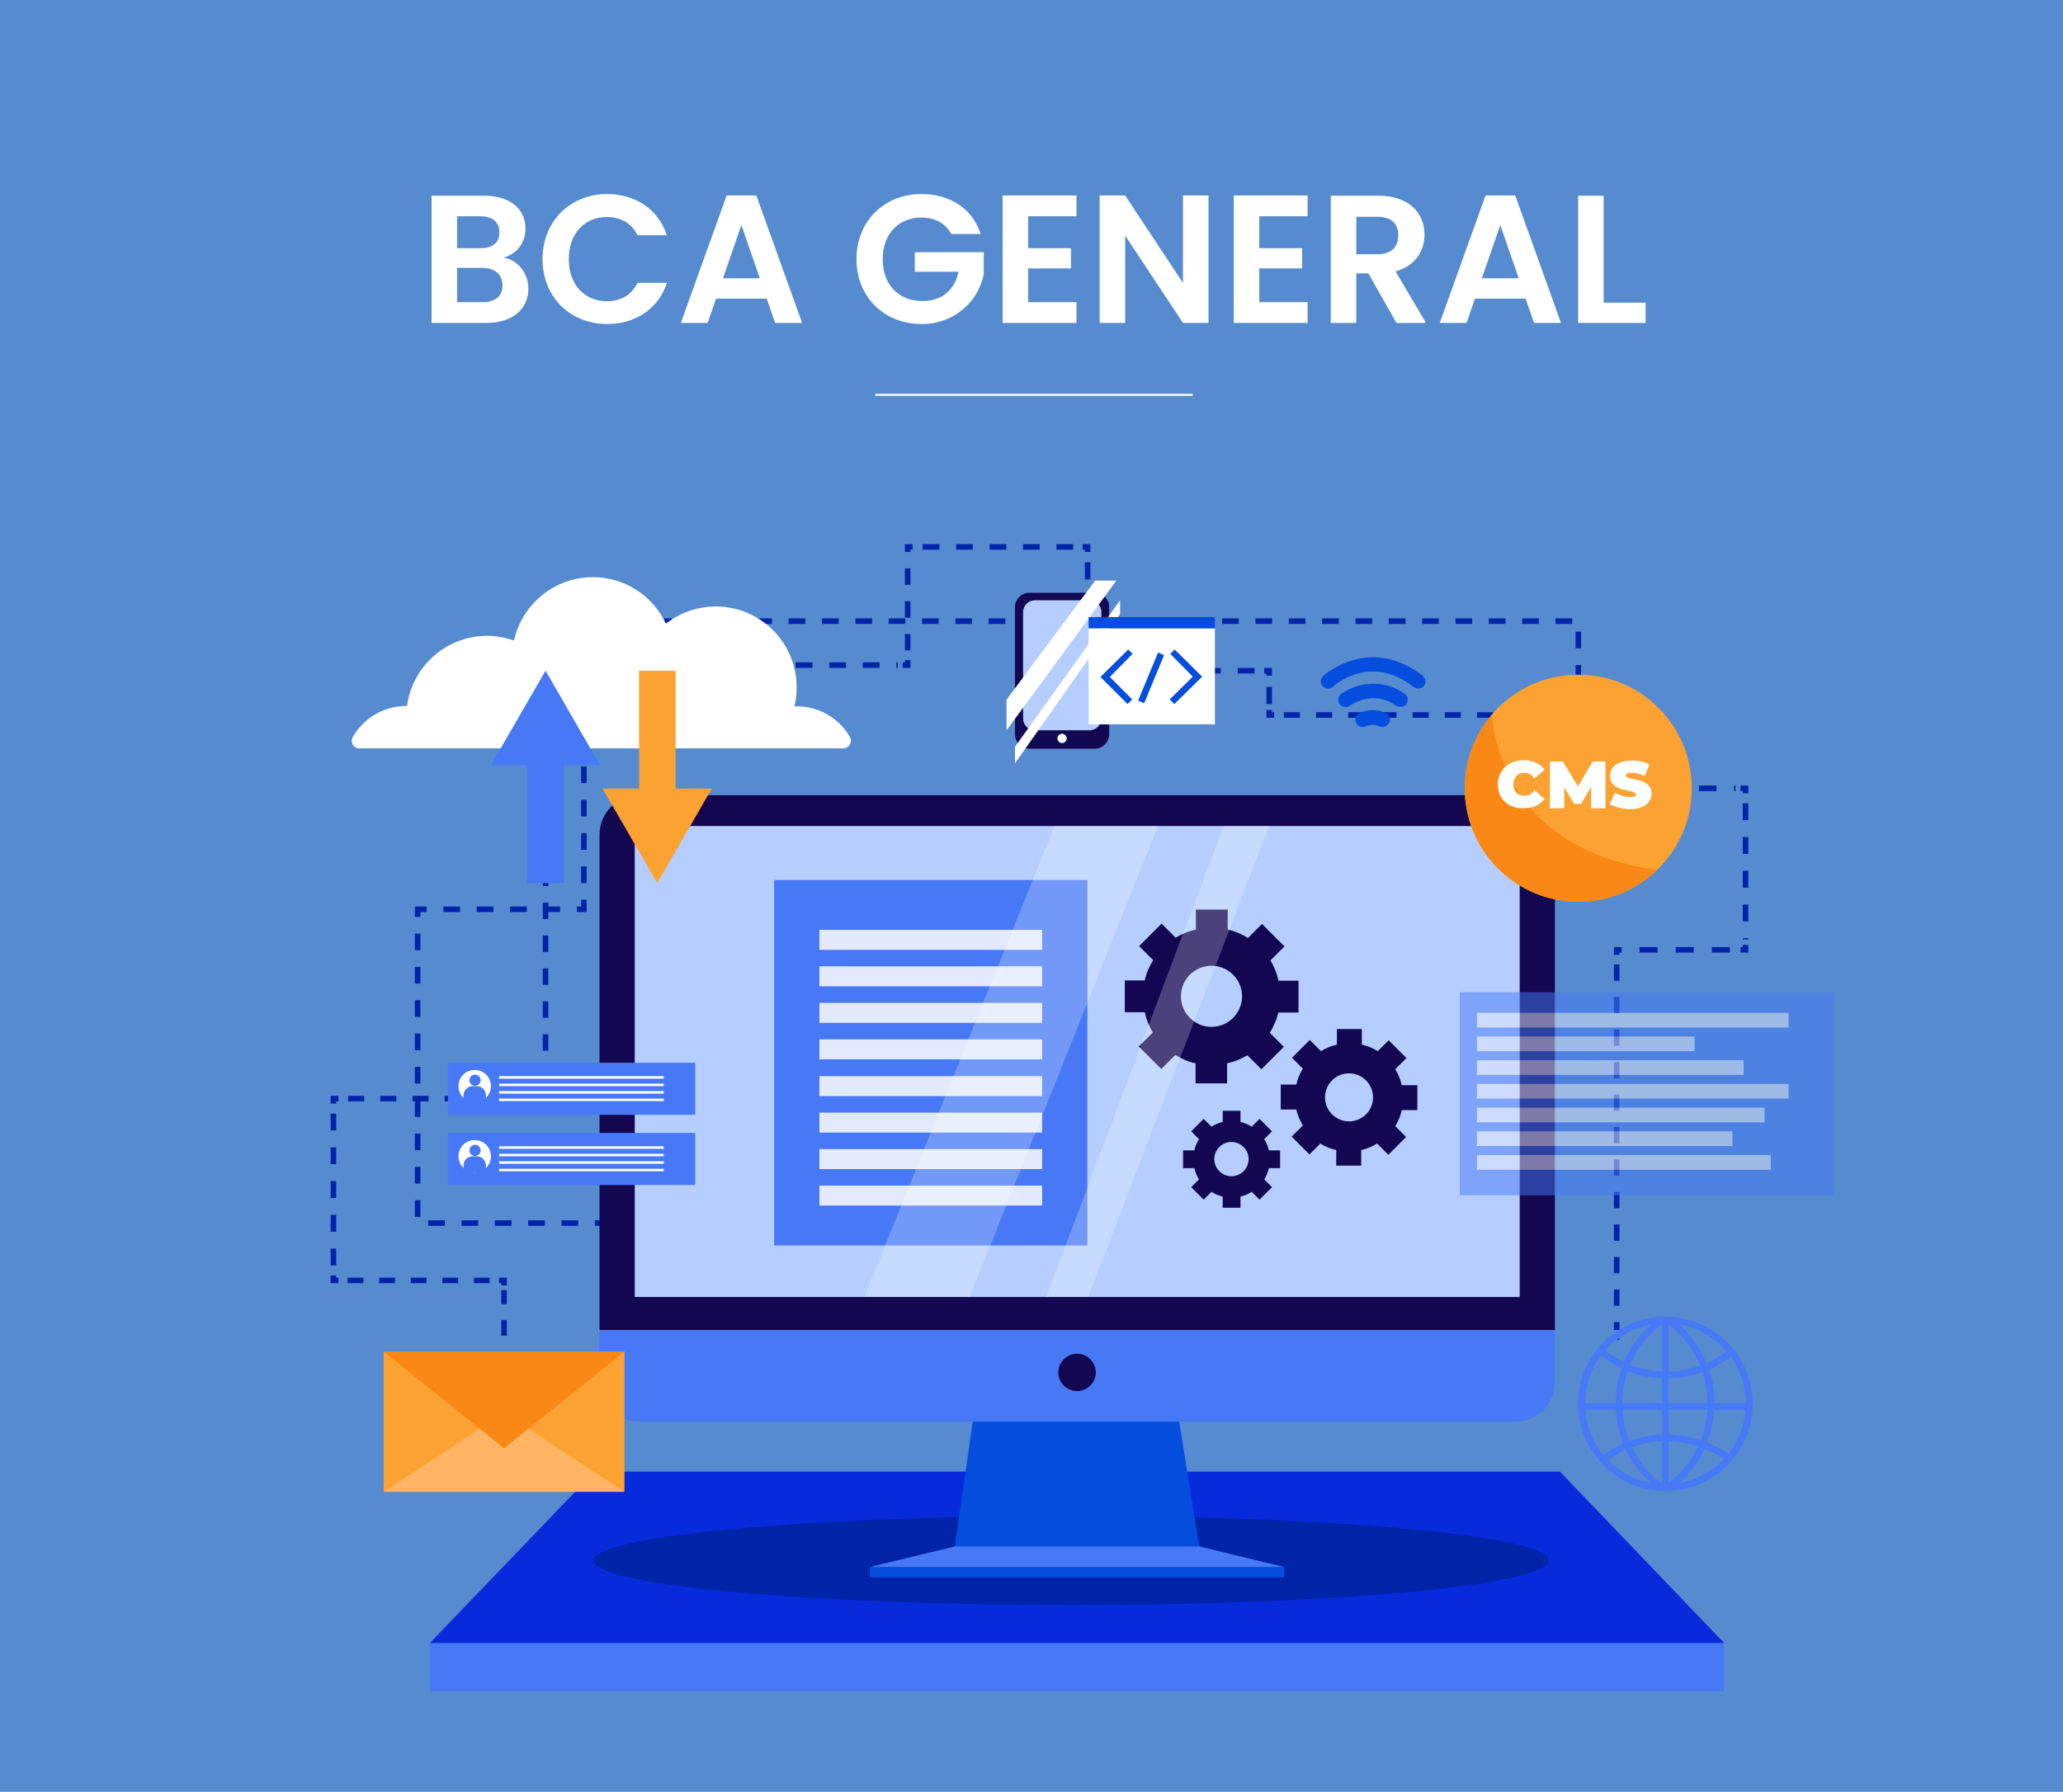 <svg width="396" height="344" viewBox="0 0 396 344" fill="none" xmlns="http://www.w3.org/2000/svg">
<path d="M396 0H0V344H396V0Z" fill="#568BCF"/>
<path d="M96.456 54.79C96.456 56.855 95.056 58.01 92.676 58.01H87.741V51.43H92.571C94.951 51.43 96.456 52.69 96.456 54.79ZM95.861 44.605C95.861 46.6 94.531 47.65 92.221 47.65H87.741V41.525H92.221C94.531 41.525 95.861 42.645 95.861 44.605ZM101.426 55.385C101.426 52.515 99.466 49.96 96.701 49.47C99.081 48.7 100.866 46.845 100.866 43.87C100.866 40.23 98.031 37.57 92.921 37.57H82.841V62H93.376C98.451 62 101.426 59.27 101.426 55.385ZM104.142 49.75C104.142 57.065 109.497 62.21 116.532 62.21C121.957 62.21 126.367 59.34 128.012 54.3H122.377C121.222 56.68 119.122 57.835 116.497 57.835C112.227 57.835 109.182 54.685 109.182 49.75C109.182 44.78 112.227 41.665 116.497 41.665C119.122 41.665 121.222 42.82 122.377 45.165H128.012C126.367 40.16 121.957 37.255 116.532 37.255C109.497 37.255 104.142 42.435 104.142 49.75ZM148.787 62H153.967L145.182 37.535H139.477L130.692 62H135.837L137.447 57.345H147.177L148.787 62ZM145.847 53.425H138.777L142.312 43.205L145.847 53.425ZM176.86 37.255C169.79 37.255 164.4 42.435 164.4 49.75C164.4 57.065 169.79 62.21 176.895 62.21C183.405 62.21 187.85 57.66 188.83 52.69V48.42H175.6V52.165H184C183.265 55.63 180.85 57.8 177.07 57.8C172.52 57.8 169.44 54.72 169.44 49.75C169.44 44.885 172.485 41.77 176.86 41.77C179.45 41.77 181.48 42.855 182.6 44.92H188.235C186.66 40.02 182.32 37.255 176.86 37.255ZM206.631 37.535H192.456V62H206.631V58.01H197.356V51.535H205.581V47.65H197.356V41.525H206.631V37.535ZM227.078 37.535V54.335L215.983 37.535H211.083V62H215.983V45.235L227.078 62H231.978V37.535H227.078ZM250.996 37.535H236.821V62H250.996V58.01H241.721V51.535H249.946V47.65H241.721V41.525H250.996V37.535ZM268.399 45.165C268.399 47.37 267.174 48.805 264.444 48.805H260.349V41.63H264.444C267.174 41.63 268.399 42.995 268.399 45.165ZM255.449 37.57V62H260.349V52.48H262.659L268.049 62H273.719L267.874 52.095C271.794 51.045 273.439 48.035 273.439 45.06C273.439 40.965 270.499 37.57 264.619 37.57H255.449ZM294.461 62H299.641L290.856 37.535H285.151L276.366 62H281.511L283.121 57.345H292.851L294.461 62ZM291.521 53.425H284.451L287.986 43.205L291.521 53.425ZM302.924 37.57V62H315.874V58.115H307.824V37.57H302.924Z" fill="white"/>
<line x1="168" y1="75.8" x2="228.959" y2="75.8" stroke="white" stroke-width="0.399"/>
<path d="M302.962 137.273V119.25H112.08V127.274V174.575H80.166V234.81H119.864" stroke="#0024A8" stroke-width="1.066" stroke-miterlimit="10" stroke-dasharray="3.2 3.2"/>
<path d="M96.752 271.274V270.316" stroke="#0024A8" stroke-width="1.066" stroke-miterlimit="10"/>
<path d="M96.752 268.519V247.683" stroke="#0024A8" stroke-width="1.066" stroke-miterlimit="10" stroke-dasharray="3.02 3.02"/>
<path d="M96.752 246.785V245.827H95.794" stroke="#0024A8" stroke-width="1.066" stroke-miterlimit="10"/>
<path d="M93.998 245.827H65.856" stroke="#0024A8" stroke-width="1.066" stroke-miterlimit="10" stroke-dasharray="3.03 3.03"/>
<path d="M64.958 245.827H64V244.869" stroke="#0024A8" stroke-width="1.066" stroke-miterlimit="10"/>
<path d="M64 242.953V212.835" stroke="#0024A8" stroke-width="1.066" stroke-miterlimit="10" stroke-dasharray="3.24 3.24"/>
<path d="M64 211.877V210.919H64.958" stroke="#0024A8" stroke-width="1.066" stroke-miterlimit="10"/>
<path d="M66.814 210.919H102.859" stroke="#0024A8" stroke-width="1.066" stroke-miterlimit="10" stroke-dasharray="3.09 3.09"/>
<path d="M103.757 210.919H104.715V209.961" stroke="#0024A8" stroke-width="1.066" stroke-miterlimit="10"/>
<path d="M104.715 208.045V129.609" stroke="#0024A8" stroke-width="1.066" stroke-miterlimit="10" stroke-dasharray="3.16 3.16"/>
<path d="M104.715 128.651V127.693H105.673" stroke="#0024A8" stroke-width="1.066" stroke-miterlimit="10"/>
<path d="M107.649 127.693H172.314" stroke="#0024A8" stroke-width="1.066" stroke-miterlimit="10" stroke-dasharray="3.22 3.22"/>
<path d="M173.272 127.693H174.23V126.735" stroke="#0024A8" stroke-width="1.066" stroke-miterlimit="10"/>
<path d="M174.23 124.878V106.916" stroke="#0024A8" stroke-width="1.066" stroke-miterlimit="10" stroke-dasharray="3.15 3.15"/>
<path d="M174.23 105.958V105H175.188" stroke="#0024A8" stroke-width="1.066" stroke-miterlimit="10"/>
<path d="M177.104 105H206.862" stroke="#0024A8" stroke-width="1.066" stroke-miterlimit="10" stroke-dasharray="3.21 3.21"/>
<path d="M207.82 105H208.778V105.958" stroke="#0024A8" stroke-width="1.066" stroke-miterlimit="10"/>
<path d="M208.778 107.934V126.795" stroke="#0024A8" stroke-width="1.066" stroke-miterlimit="10" stroke-dasharray="3.31 3.31"/>
<path d="M208.778 127.812V128.771H209.736" stroke="#0024A8" stroke-width="1.066" stroke-miterlimit="10"/>
<path d="M211.652 128.77H241.71" stroke="#0024A8" stroke-width="1.066" stroke-miterlimit="10" stroke-dasharray="3.24 3.24"/>
<path d="M242.668 128.77H243.626V129.728" stroke="#0024A8" stroke-width="1.066" stroke-miterlimit="10"/>
<path d="M243.626 131.884V135.177" stroke="#0024A8" stroke-width="1.066" stroke-miterlimit="10" stroke-dasharray="3.66 3.66"/>
<path d="M243.626 136.315V137.273H244.584" stroke="#0024A8" stroke-width="1.066" stroke-miterlimit="10"/>
<path d="M246.44 137.273H301.046" stroke="#0024A8" stroke-width="1.066" stroke-miterlimit="10" stroke-dasharray="3.09 3.09"/>
<path d="M302.004 137.273H302.962V138.231" stroke="#0024A8" stroke-width="1.066" stroke-miterlimit="10"/>
<path d="M302.962 139.967V149.487" stroke="#0024A8" stroke-width="1.066" stroke-miterlimit="10" stroke-dasharray="2.91 2.91"/>
<path d="M302.962 150.386V151.344H303.92" stroke="#0024A8" stroke-width="1.066" stroke-miterlimit="10"/>
<path d="M305.896 151.344H333.139" stroke="#0024A8" stroke-width="1.066" stroke-miterlimit="10" stroke-dasharray="3.37 3.37"/>
<path d="M334.097 151.344H335.055V152.302" stroke="#0024A8" stroke-width="1.066" stroke-miterlimit="10"/>
<path d="M335.055 154.218V180.383" stroke="#0024A8" stroke-width="1.066" stroke-miterlimit="10" stroke-dasharray="3.24 3.24"/>
<path d="M335.055 181.401V182.359H334.097" stroke="#0024A8" stroke-width="1.066" stroke-miterlimit="10"/>
<path d="M332.062 182.359H312.303" stroke="#0024A8" stroke-width="1.066" stroke-miterlimit="10" stroke-dasharray="3.47 3.47"/>
<path d="M311.285 182.359H310.327V183.317" stroke="#0024A8" stroke-width="1.066" stroke-miterlimit="10"/>
<path d="M310.327 185.173V255.347" stroke="#0024A8" stroke-width="1.066" stroke-miterlimit="10" stroke-dasharray="3.12 3.12"/>
<path d="M310.327 256.245V257.203" stroke="#0024A8" stroke-width="1.066" stroke-miterlimit="10"/>
<path d="M330.924 315.462H82.501V324.742H330.924V315.462Z" fill="#4779F6"/>
<path d="M299.43 282.53H114.116L82.501 315.462H330.984L299.43 282.53Z" fill="#072BDB"/>
<path d="M205.605 308.157C256.232 308.157 297.274 304.323 297.274 299.595C297.274 294.866 256.232 291.032 205.605 291.032C154.978 291.032 113.936 294.866 113.936 299.595C113.936 304.323 154.978 308.157 205.605 308.157Z" fill="#0024A8"/>
<path d="M187.223 269.477L183.271 296.9H230.214L225.783 269.477H187.223Z" fill="#054DDD"/>
<path d="M246.5 300.852H166.985V302.828H246.5V300.852Z" fill="#054DDD"/>
<path d="M183.272 296.9L166.985 300.852H246.5L230.214 296.9H183.272Z" fill="#4779F6"/>
<path d="M298.472 255.347H115.074V160.265C115.074 156.074 118.486 152.661 122.678 152.661H290.867C295.059 152.661 298.472 156.074 298.472 160.265V255.347Z" fill="#130751"/>
<path d="M290.867 272.95H122.618C118.427 272.95 115.074 269.537 115.074 265.406V255.407H298.472V265.406C298.472 269.537 295.059 272.95 290.867 272.95Z" fill="#4779F6"/>
<path d="M291.706 158.588H121.839V249H291.706V158.588Z" fill="#B6CEFF"/>
<path d="M210.335 263.49C210.335 265.466 208.719 267.082 206.743 267.082C204.767 267.082 203.15 265.466 203.15 263.49C203.15 261.514 204.767 259.897 206.743 259.897C208.719 259.897 210.335 261.514 210.335 263.49Z" fill="#130751"/>
<path d="M208.719 168.947H148.604V239.121H208.719V168.947Z" fill="#4779F6"/>
<path d="M200.037 178.527H157.286V182.359H200.037V178.527Z" fill="#E4EAFE"/>
<path d="M200.037 185.532H157.286V189.364H200.037V185.532Z" fill="#E4EAFE"/>
<path d="M200.037 192.538H157.286V196.37H200.037V192.538Z" fill="#E4EAFE"/>
<path d="M200.037 199.543H157.286V203.375H200.037V199.543Z" fill="#E4EAFE"/>
<path d="M200.037 206.608H157.286V210.44H200.037V206.608Z" fill="#E4EAFE"/>
<path d="M200.037 213.614H157.286V217.446H200.037V213.614Z" fill="#E4EAFE"/>
<path d="M200.037 220.619H157.286V224.451H200.037V220.619Z" fill="#E4EAFE"/>
<path d="M200.037 227.625H157.286V231.457H200.037V227.625Z" fill="#E4EAFE"/>
<path d="M249.254 194.394V188.286H245.422C245.123 186.909 244.584 185.592 243.865 184.395L246.56 181.7L242.249 177.389L239.554 180.084C238.357 179.365 237.099 178.766 235.662 178.467V174.635H229.555V178.467C228.178 178.766 226.861 179.305 225.663 180.024L222.969 177.329L218.658 181.64L221.352 184.335C220.634 185.532 220.035 186.79 219.736 188.227H215.904V194.334H219.736C220.035 195.711 220.574 197.028 221.292 198.226L218.598 200.92L222.909 205.231L225.603 202.537C226.801 203.255 228.058 203.854 229.495 204.153V207.985H235.543V204.153C236.92 203.854 238.237 203.315 239.435 202.597L242.129 205.291L246.44 200.98L243.746 198.286C244.464 197.088 245.063 195.831 245.362 194.394H249.254ZM232.549 197.148C229.316 197.148 226.681 194.513 226.681 191.28C226.681 188.047 229.316 185.412 232.549 185.412C235.782 185.412 238.417 188.047 238.417 191.28C238.417 194.513 235.782 197.148 232.549 197.148Z" fill="#130751"/>
<path d="M272.067 213.135V208.345H269.073C268.833 207.267 268.414 206.249 267.815 205.291L269.971 203.136L266.558 199.723L264.462 201.818C263.564 201.22 262.487 200.8 261.409 200.561V197.567H256.619V200.561C255.541 200.8 254.523 201.22 253.565 201.818L251.41 199.663L247.997 203.076L250.092 205.171C249.494 206.069 249.074 207.147 248.835 208.225H245.841V213.015H248.835C249.074 214.093 249.494 215.111 250.092 216.069L247.937 218.224L251.35 221.637L253.445 219.541C254.343 220.14 255.421 220.559 256.499 220.799V223.792H261.289V220.799C262.367 220.559 263.385 220.14 264.343 219.541L266.498 221.697L269.911 218.284L267.815 216.188C268.414 215.29 268.833 214.212 269.073 213.135H272.067ZM258.954 215.29C256.379 215.29 254.343 213.195 254.343 210.68C254.343 208.105 256.439 206.069 258.954 206.069C261.529 206.069 263.564 208.165 263.564 210.68C263.564 213.254 261.469 215.29 258.954 215.29Z" fill="#130751"/>
<path d="M245.721 224.272V220.859H243.566C243.386 220.08 243.087 219.362 242.668 218.703L244.165 217.206L241.77 214.811L240.273 216.308C239.614 215.889 238.896 215.59 238.117 215.41V213.255H234.704V215.41C233.926 215.59 233.208 215.889 232.549 216.308L231.052 214.811L228.657 217.206L230.154 218.703C229.735 219.362 229.435 220.08 229.256 220.859H227.1V224.272H229.256C229.435 225.05 229.735 225.768 230.154 226.427L228.657 227.924L231.052 230.319L232.549 228.822C233.208 229.241 233.926 229.541 234.704 229.72V231.876H238.117V229.72C238.896 229.541 239.614 229.241 240.273 228.822L241.77 230.319L244.165 227.924L242.668 226.427C243.087 225.768 243.386 225.05 243.566 224.272H245.721ZM236.381 225.828C234.585 225.828 233.088 224.331 233.088 222.535C233.088 220.739 234.585 219.242 236.381 219.242C238.177 219.242 239.674 220.739 239.674 222.535C239.674 224.391 238.177 225.828 236.381 225.828Z" fill="#130751"/>
<path opacity="0.24" d="M202.432 158.588L165.908 249H186.146L222.31 158.588H202.432Z" fill="white"/>
<path opacity="0.24" d="M234.884 158.588L200.815 249H208.898L243.626 158.588H234.884Z" fill="white"/>
<path d="M265.361 139.548C265.181 139.548 264.941 139.488 264.762 139.428C263.504 138.829 262.247 139.368 262.187 139.428C261.469 139.787 260.63 139.488 260.331 138.769C259.972 138.111 260.271 137.273 260.93 136.913C261.05 136.853 263.445 135.656 266.019 136.913C266.738 137.273 266.977 138.111 266.678 138.769C266.378 139.248 265.899 139.548 265.361 139.548Z" fill="#054DDD"/>
<path d="M268.773 135.716C268.474 135.716 268.235 135.656 267.995 135.476C263.504 132.303 259.193 135.416 259.134 135.476C258.535 135.955 257.637 135.776 257.158 135.177C256.679 134.578 256.858 133.68 257.457 133.201C259.493 131.704 264.702 129.728 269.612 133.201C270.27 133.62 270.39 134.518 269.971 135.177C269.672 135.536 269.252 135.716 268.773 135.716Z" fill="#054DDD"/>
<path d="M272.186 132.183C271.887 132.183 271.588 132.064 271.348 131.884C262.966 125.417 256.2 131.525 255.9 131.824C255.361 132.363 254.463 132.303 253.924 131.764C253.386 131.225 253.445 130.327 253.984 129.788C254.044 129.728 262.786 121.765 273.085 129.728C273.683 130.207 273.803 131.106 273.324 131.704C273.025 132.004 272.606 132.183 272.186 132.183Z" fill="#054DDD"/>
<path d="M318.365 166.736C326.876 158.225 326.876 144.425 318.365 135.914C309.853 127.403 296.054 127.403 287.543 135.914C279.032 144.425 279.032 158.225 287.543 166.736C296.054 175.247 309.853 175.247 318.365 166.736Z" fill="#FCA232"/>
<path d="M286.317 137.273C283.084 141.045 281.168 146.014 281.168 151.343C281.168 163.378 290.927 173.138 302.962 173.138C308.83 173.138 314.159 170.803 318.051 167.031C293.083 163.498 287.454 147.152 286.317 137.273Z" fill="#F98816"/>
<path d="M287.514 150.625C287.514 147.871 289.61 145.955 292.484 145.955C294.22 145.955 295.598 146.613 296.496 147.751L294.58 149.427C294.041 148.769 293.442 148.35 292.604 148.35C291.346 148.35 290.508 149.248 290.508 150.565C290.508 151.942 291.346 152.78 292.604 152.78C293.382 152.78 294.041 152.421 294.58 151.703L296.496 153.379C295.598 154.517 294.22 155.176 292.484 155.176C289.61 155.295 287.514 153.379 287.514 150.625Z" fill="#FBFFFD"/>
<path d="M305.417 155.116V151.044L303.501 154.337H302.184L300.268 151.224V155.176H297.514V146.194H299.968L302.902 150.984L305.716 146.194H308.171V155.176H305.417V155.116Z" fill="#FBFFFD"/>
<path d="M309.01 154.397L309.968 152.182C310.806 152.661 311.944 153.02 312.902 153.02C313.74 153.02 314.039 152.84 314.039 152.541C314.039 151.403 309.07 152.302 309.07 149.008C309.07 147.332 310.447 146.015 313.261 146.015C314.458 146.015 315.716 146.254 316.614 146.793L315.716 149.008C314.818 148.589 313.979 148.35 313.201 148.35C312.303 148.35 312.063 148.589 312.063 148.889C312.063 149.966 317.033 149.068 317.033 152.361C317.033 153.978 315.656 155.355 312.842 155.355C311.465 155.295 309.908 154.936 309.01 154.397Z" fill="#FBFFFD"/>
<path d="M318.769 286.242H320.386C329.367 285.883 336.432 278.519 336.432 269.537C336.432 260.496 329.367 253.191 320.386 252.832H318.769C309.848 253.311 302.902 260.616 302.902 269.537C302.962 278.399 309.908 285.763 318.769 286.242ZM308.65 280.315C309.728 279.536 310.866 278.878 312.063 278.339C313.201 280.734 314.818 282.889 316.853 284.686C313.8 284.087 310.926 282.59 308.65 280.315ZM319.009 284.805C316.554 282.949 314.578 280.554 313.261 277.86C315.117 277.201 317.033 276.782 319.009 276.722V284.805ZM319.009 275.405C316.853 275.525 314.758 275.944 312.782 276.662C312.003 274.746 311.584 272.771 311.464 270.675H319.069V275.405H319.009ZM319.009 269.417H311.405C311.405 267.262 311.764 265.226 312.423 263.25C314.518 264.089 316.734 264.568 319.009 264.627V269.417ZM322.302 284.746C324.398 282.889 326.074 280.674 327.212 278.159C328.529 278.698 329.726 279.357 330.924 280.135C328.589 282.53 325.535 284.147 322.302 284.746ZM331.762 279.117C330.505 278.219 329.128 277.501 327.691 276.902C328.469 274.926 328.888 272.83 329.008 270.675H335.055C334.876 273.788 333.678 276.722 331.762 279.117ZM332.241 260.496C334.097 263.131 335.115 266.184 335.175 269.417H329.128C329.128 267.202 328.768 265.047 328.05 262.951C329.487 262.292 330.924 261.454 332.241 260.496ZM331.403 259.478C330.205 260.376 328.888 261.155 327.571 261.753C326.433 258.939 324.577 256.365 322.302 254.269C325.835 254.868 329.068 256.724 331.403 259.478ZM320.326 254.329C323.02 256.425 325.116 259.119 326.373 262.173C324.457 262.891 322.422 263.25 320.326 263.31V254.329ZM320.326 264.627C322.541 264.568 324.697 264.208 326.793 263.43C327.451 265.346 327.751 267.382 327.751 269.417H320.266V264.627H320.326ZM320.326 270.675H327.751C327.631 272.651 327.212 274.627 326.493 276.483C324.517 275.824 322.422 275.465 320.326 275.405V270.675ZM320.326 276.722C322.242 276.782 324.158 277.082 325.954 277.68C324.697 280.375 322.721 282.77 320.326 284.686V276.722ZM319.009 254.209V263.31C316.913 263.19 314.818 262.771 312.902 261.993C314.219 258.939 316.314 256.245 319.009 254.209ZM316.853 254.329C314.638 256.305 312.842 258.76 311.704 261.514C310.447 260.915 309.249 260.137 308.111 259.299C310.447 256.664 313.5 254.928 316.853 254.329ZM307.333 260.257C308.531 261.215 309.848 262.053 311.285 262.711C310.507 264.867 310.147 267.142 310.147 269.417H304.279C304.279 266.064 305.297 262.891 307.333 260.257ZM304.279 270.675H310.147C310.267 272.89 310.746 275.106 311.584 277.141C310.267 277.74 308.95 278.459 307.812 279.357C305.716 276.902 304.519 273.908 304.279 270.675Z" fill="#4779F6"/>
<path d="M133.455 204.034H85.974V214.033H133.455V204.034Z" fill="#4779F6"/>
<path d="M94.237 208.524C94.237 210.261 92.86 211.638 91.124 211.638C89.387 211.638 88.01 210.261 88.01 208.524C88.01 206.788 89.387 205.411 91.124 205.411C92.86 205.411 94.237 206.788 94.237 208.524Z" fill="white"/>
<path d="M92.261 207.387C92.261 207.985 91.782 208.464 91.183 208.464C90.585 208.464 90.106 207.985 90.106 207.387C90.106 206.788 90.585 206.309 91.183 206.309C91.782 206.309 92.261 206.788 92.261 207.387Z" fill="#4779F6"/>
<path d="M93.279 211.638H88.968V210.321C88.968 209.303 89.746 208.524 90.764 208.524H91.483C92.501 208.524 93.279 209.303 93.279 210.321V211.638Z" fill="#4779F6"/>
<path d="M127.408 206.608H95.794V207.087H127.408V206.608Z" fill="white"/>
<path d="M127.408 208.045H95.794V208.524H127.408V208.045Z" fill="white"/>
<path d="M127.408 209.482H95.794V209.961H127.408V209.482Z" fill="white"/>
<path d="M127.408 210.919H95.794V211.398H127.408V210.919Z" fill="white"/>
<path d="M133.455 217.506H85.974V227.505H133.455V217.506Z" fill="#4779F6"/>
<path d="M94.237 221.996C94.237 223.733 92.86 225.11 91.124 225.11C89.387 225.11 88.01 223.733 88.01 221.996C88.01 220.26 89.387 218.883 91.124 218.883C92.86 218.883 94.237 220.26 94.237 221.996Z" fill="white"/>
<path d="M92.261 220.859C92.261 221.457 91.782 221.936 91.183 221.936C90.585 221.936 90.106 221.457 90.106 220.859C90.106 220.26 90.585 219.781 91.183 219.781C91.782 219.781 92.261 220.26 92.261 220.859Z" fill="#4779F6"/>
<path d="M93.279 225.11H88.968V223.792C88.968 222.775 89.746 221.996 90.764 221.996H91.483C92.501 221.996 93.279 222.775 93.279 223.792V225.11Z" fill="#4779F6"/>
<path d="M127.408 220.08H95.794V220.559H127.408V220.08Z" fill="white"/>
<path d="M127.408 221.517H95.794V221.996H127.408V221.517Z" fill="white"/>
<path d="M127.408 222.954H95.794V223.433H127.408V222.954Z" fill="white"/>
<path d="M127.408 224.391H95.794V224.87H127.408V224.391Z" fill="white"/>
<path d="M152.915 135.596C152.795 135.596 152.615 135.596 152.496 135.596C152.795 134.399 152.915 133.201 152.915 131.944C152.915 123.382 145.969 116.436 137.407 116.436C133.815 116.436 130.462 117.694 127.827 119.729C125.372 114.46 119.983 110.808 113.816 110.808C106.392 110.808 100.225 116.017 98.668 122.963C97.051 122.424 95.315 122.064 93.519 122.064C85.675 122.064 79.148 127.932 78.131 135.536C78.071 135.536 78.011 135.536 78.011 135.536C73.58 135.536 69.748 137.931 67.712 141.524C67.173 142.482 67.832 143.679 68.97 143.679H89.267H99.925H130.941H141.598H161.896C162.974 143.679 163.692 142.482 163.153 141.524C161.178 137.991 157.286 135.596 152.915 135.596Z" fill="white"/>
<path d="M115.193 146.913L104.715 128.77L94.237 146.913H101.242V169.545H108.248V146.913H115.193Z" fill="#4779F6"/>
<path d="M115.672 151.403L126.15 169.545L136.629 151.403H129.683V128.77H122.678V151.403H115.672Z" fill="#FCA232"/>
<g opacity="0.51">
<path d="M352 190.502H280.21V229.481H352V190.502Z" fill="#4779F6"/>
<path d="M343.318 194.454H283.503V197.268H343.318V194.454Z" fill="#E4EAFE"/>
<path d="M325.296 199.004H283.503V201.818H325.296V199.004Z" fill="#E4EAFE"/>
<path d="M334.696 203.555H283.503V206.369H334.696V203.555Z" fill="#E4EAFE"/>
<path d="M343.318 208.105H283.503V210.919H343.318V208.105Z" fill="#E4EAFE"/>
<path d="M338.708 212.656H283.503V215.47H338.708V212.656Z" fill="#E4EAFE"/>
<path d="M332.541 217.206H283.503V220.02H332.541V217.206Z" fill="#E4EAFE"/>
<path d="M339.905 221.757H283.503V224.571H339.905V221.757Z" fill="#E4EAFE"/>
</g>
<path d="M119.864 259.478H73.64V286.362H119.864V259.478Z" fill="#FCA232"/>
<path d="M73.64 286.422L96.752 271.274L119.864 286.422H73.64Z" fill="#FFB564"/>
<path d="M73.64 259.478L96.752 278.039L119.864 259.478H73.64Z" fill="#F98816"/>
<path d="M210.156 113.802H197.582C196.085 113.802 194.828 115.059 194.828 116.556V140.985C194.828 142.482 196.085 143.739 197.582 143.739H210.156C211.652 143.739 212.91 142.482 212.91 140.985V116.556C212.91 114.999 211.652 113.802 210.156 113.802Z" fill="#130751"/>
<path d="M209.138 115.239H198.659C197.402 115.239 196.384 116.257 196.384 117.514V137.931C196.384 139.189 197.402 140.207 198.659 140.207H209.138C210.395 140.207 211.413 139.189 211.413 137.931V117.514C211.413 116.257 210.395 115.239 209.138 115.239Z" fill="#B6CEFF"/>
<path d="M193.211 134.339L210.215 111.467H214.287L193.211 140.207V134.339Z" fill="white"/>
<path d="M194.828 143.38L215.005 115.239V117.873L194.828 146.554V143.38Z" fill="white"/>
<path d="M204.767 141.763C204.767 142.242 204.348 142.662 203.869 142.662C203.39 142.662 202.97 142.242 202.97 141.763C202.97 141.284 203.39 140.865 203.869 140.865C204.348 140.925 204.767 141.284 204.767 141.763Z" fill="white"/>
<path d="M233.207 120.627H208.958V139.069H233.207V120.627Z" fill="white"/>
<path d="M216.442 135.177L211.233 129.968L216.562 124.699L217.4 125.537L213.03 129.968L217.341 134.279L216.442 135.177Z" fill="#054DDD"/>
<path d="M225.424 135.177L224.526 134.279L228.956 129.908L224.645 125.537L225.484 124.699L230.753 129.908L225.424 135.177Z" fill="#054DDD"/>
<path d="M222.292 125.291L218.464 134.528L219.626 135.01L223.453 125.772L222.292 125.291Z" fill="#054DDD"/>
<path d="M233.207 118.472H208.958V120.627H233.207V118.472Z" fill="#054DDD"/>
</svg>
